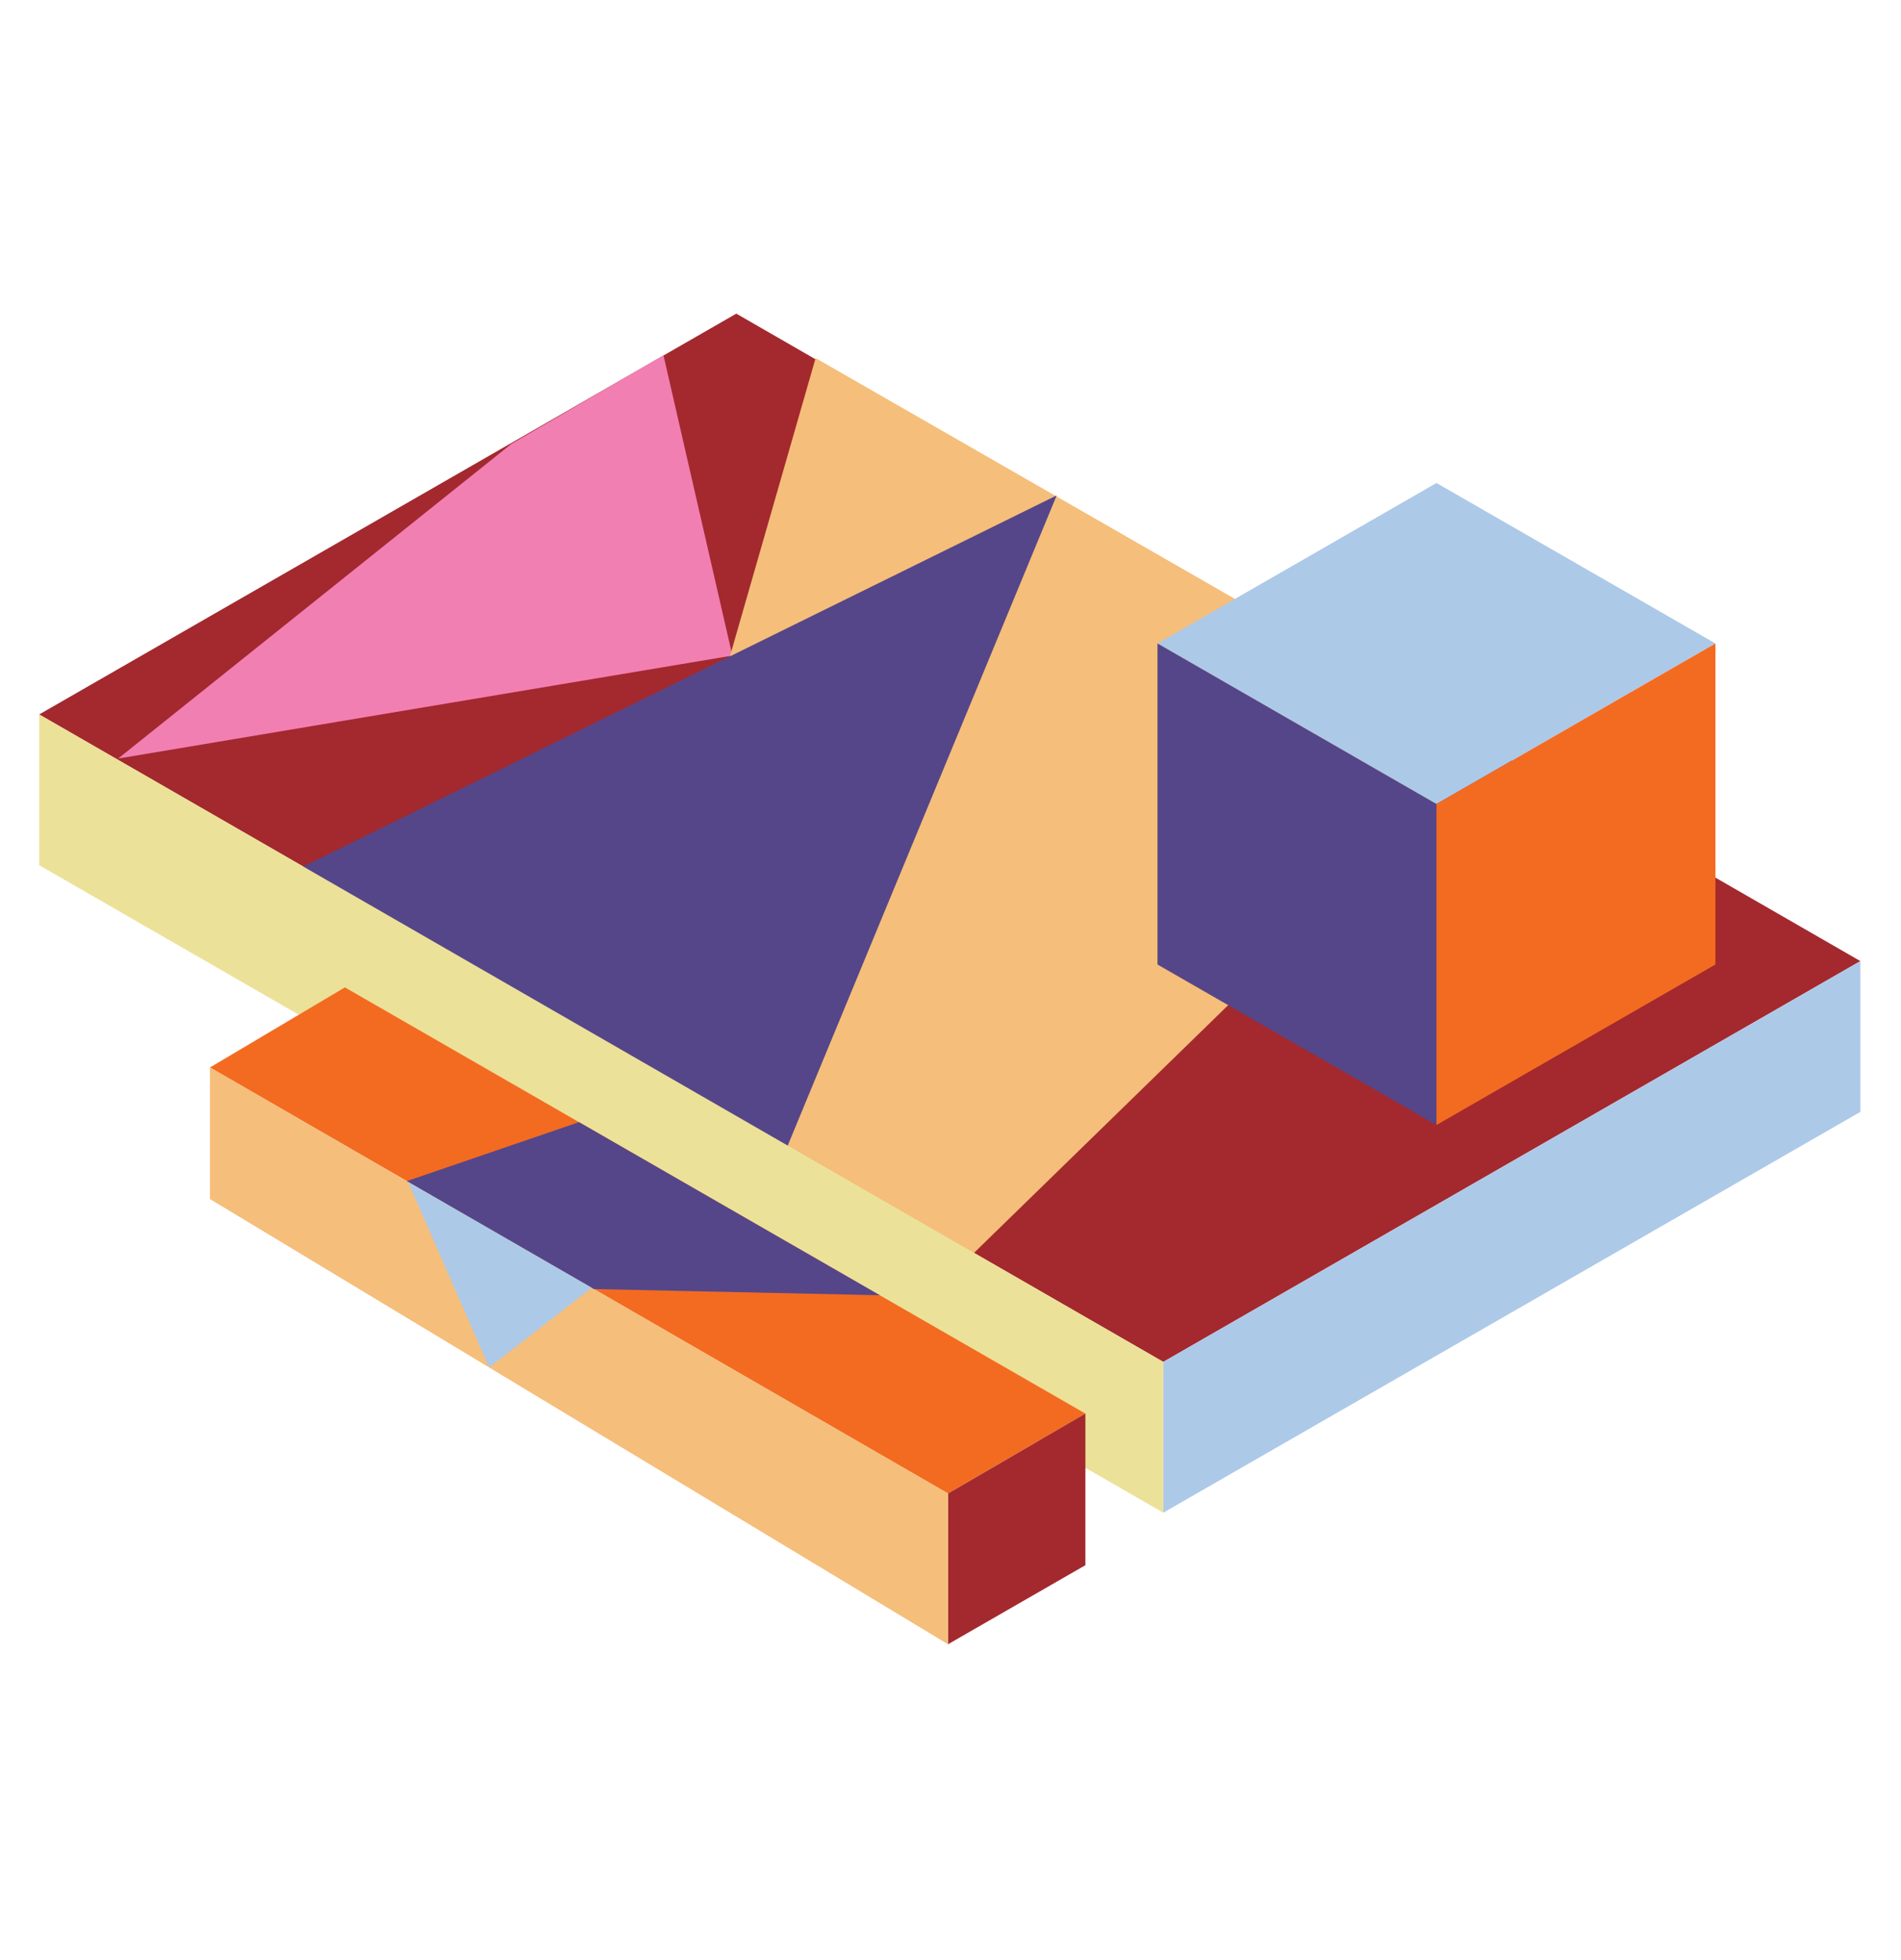 <?xml version="1.0" encoding="UTF-8"?>
<svg width="97px" height="100px" viewBox="0 0 97 100" version="1.1" xmlns="http://www.w3.org/2000/svg" xmlns:xlink="http://www.w3.org/1999/xlink">
    <!-- Generator: Sketch 48.2 (47327) - http://www.bohemiancoding.com/sketch -->
    <title>icon/100/contract</title>
    <desc>Created with Sketch.</desc>
    <defs></defs>
    <g id="Symbols" stroke="none" stroke-width="1" fill="none" fill-rule="evenodd">
        <g id="icon/100/contract">
            <rect id="base" fill="#FFFFFF" opacity="0" x="0" y="0" width="97" height="100"></rect>
            <g id="contract-new" transform="translate(2, 16)" fill-rule="nonzero">
                <polygon id="path5049" fill="#A3292E" points="57.357 53.476 0 20.447 35.57 0 92.927 33.03"></polygon>
                <polygon id="path5049-2" fill="#F27FB2" points="4.028 22.697 4.028 22.697 24.092 6.645 31.854 2.122 35.369 17.444"></polygon>
                <polygon id="path5049-3" fill="#F5BE7A" points="47.672 47.941 29.511 37.435 39.617 2.268 74.18 22.113"></polygon>
                <polygon id="path5051" fill="#ADC9E8" points="57.357 53.476 57.357 61.168 92.927 40.721 92.927 33.03"></polygon>
                <polygon id="path5049-4" fill="#554689" points="38.152 42.542 13.401 28.242 51.919 9.272 51.919 9.272"></polygon>
                <polygon id="path5053" fill="#ECE198" points="0 20.447 0 28.138 57.357 61.168 57.357 53.476"></polygon>
                <polygon id="Shape" fill="#ADC9E8" points="57.062 16.826 71.297 8.639 85.531 16.826 71.297 25.016"></polygon>
                <polygon id="Shape" fill="#554689" points="57.062 16.826 71.297 25.016 71.297 41.391 57.062 33.203"></polygon>
                <polygon id="Shape" fill="#F36B21" points="85.531 16.826 85.531 33.203 71.297 41.391 71.297 25.016"></polygon>
                <polygon id="path5049-5" fill="#F36B21" points="46.373 60.189 8.714 38.456 15.598 34.371 53.383 56.113"></polygon>
                <polygon id="path5051-2" fill="#A3292E" points="46.373 60.189 46.373 67.88 53.383 63.847 53.383 56.113"></polygon>
                <polygon id="path5053-2" fill="#F5BE7A" points="8.714 38.456 8.714 45.169 46.373 67.88 46.373 60.189"></polygon>
                <polygon id="Shape" fill="#554689" points="42.893 50.076 27.543 41.245 18.758 44.253 28.3 49.76"></polygon>
                <polygon id="Shape" fill="#ADC9E8" points="22.961 53.762 18.82 44.293 28.193 49.693"></polygon>
            </g>
        </g>
    </g>
</svg>